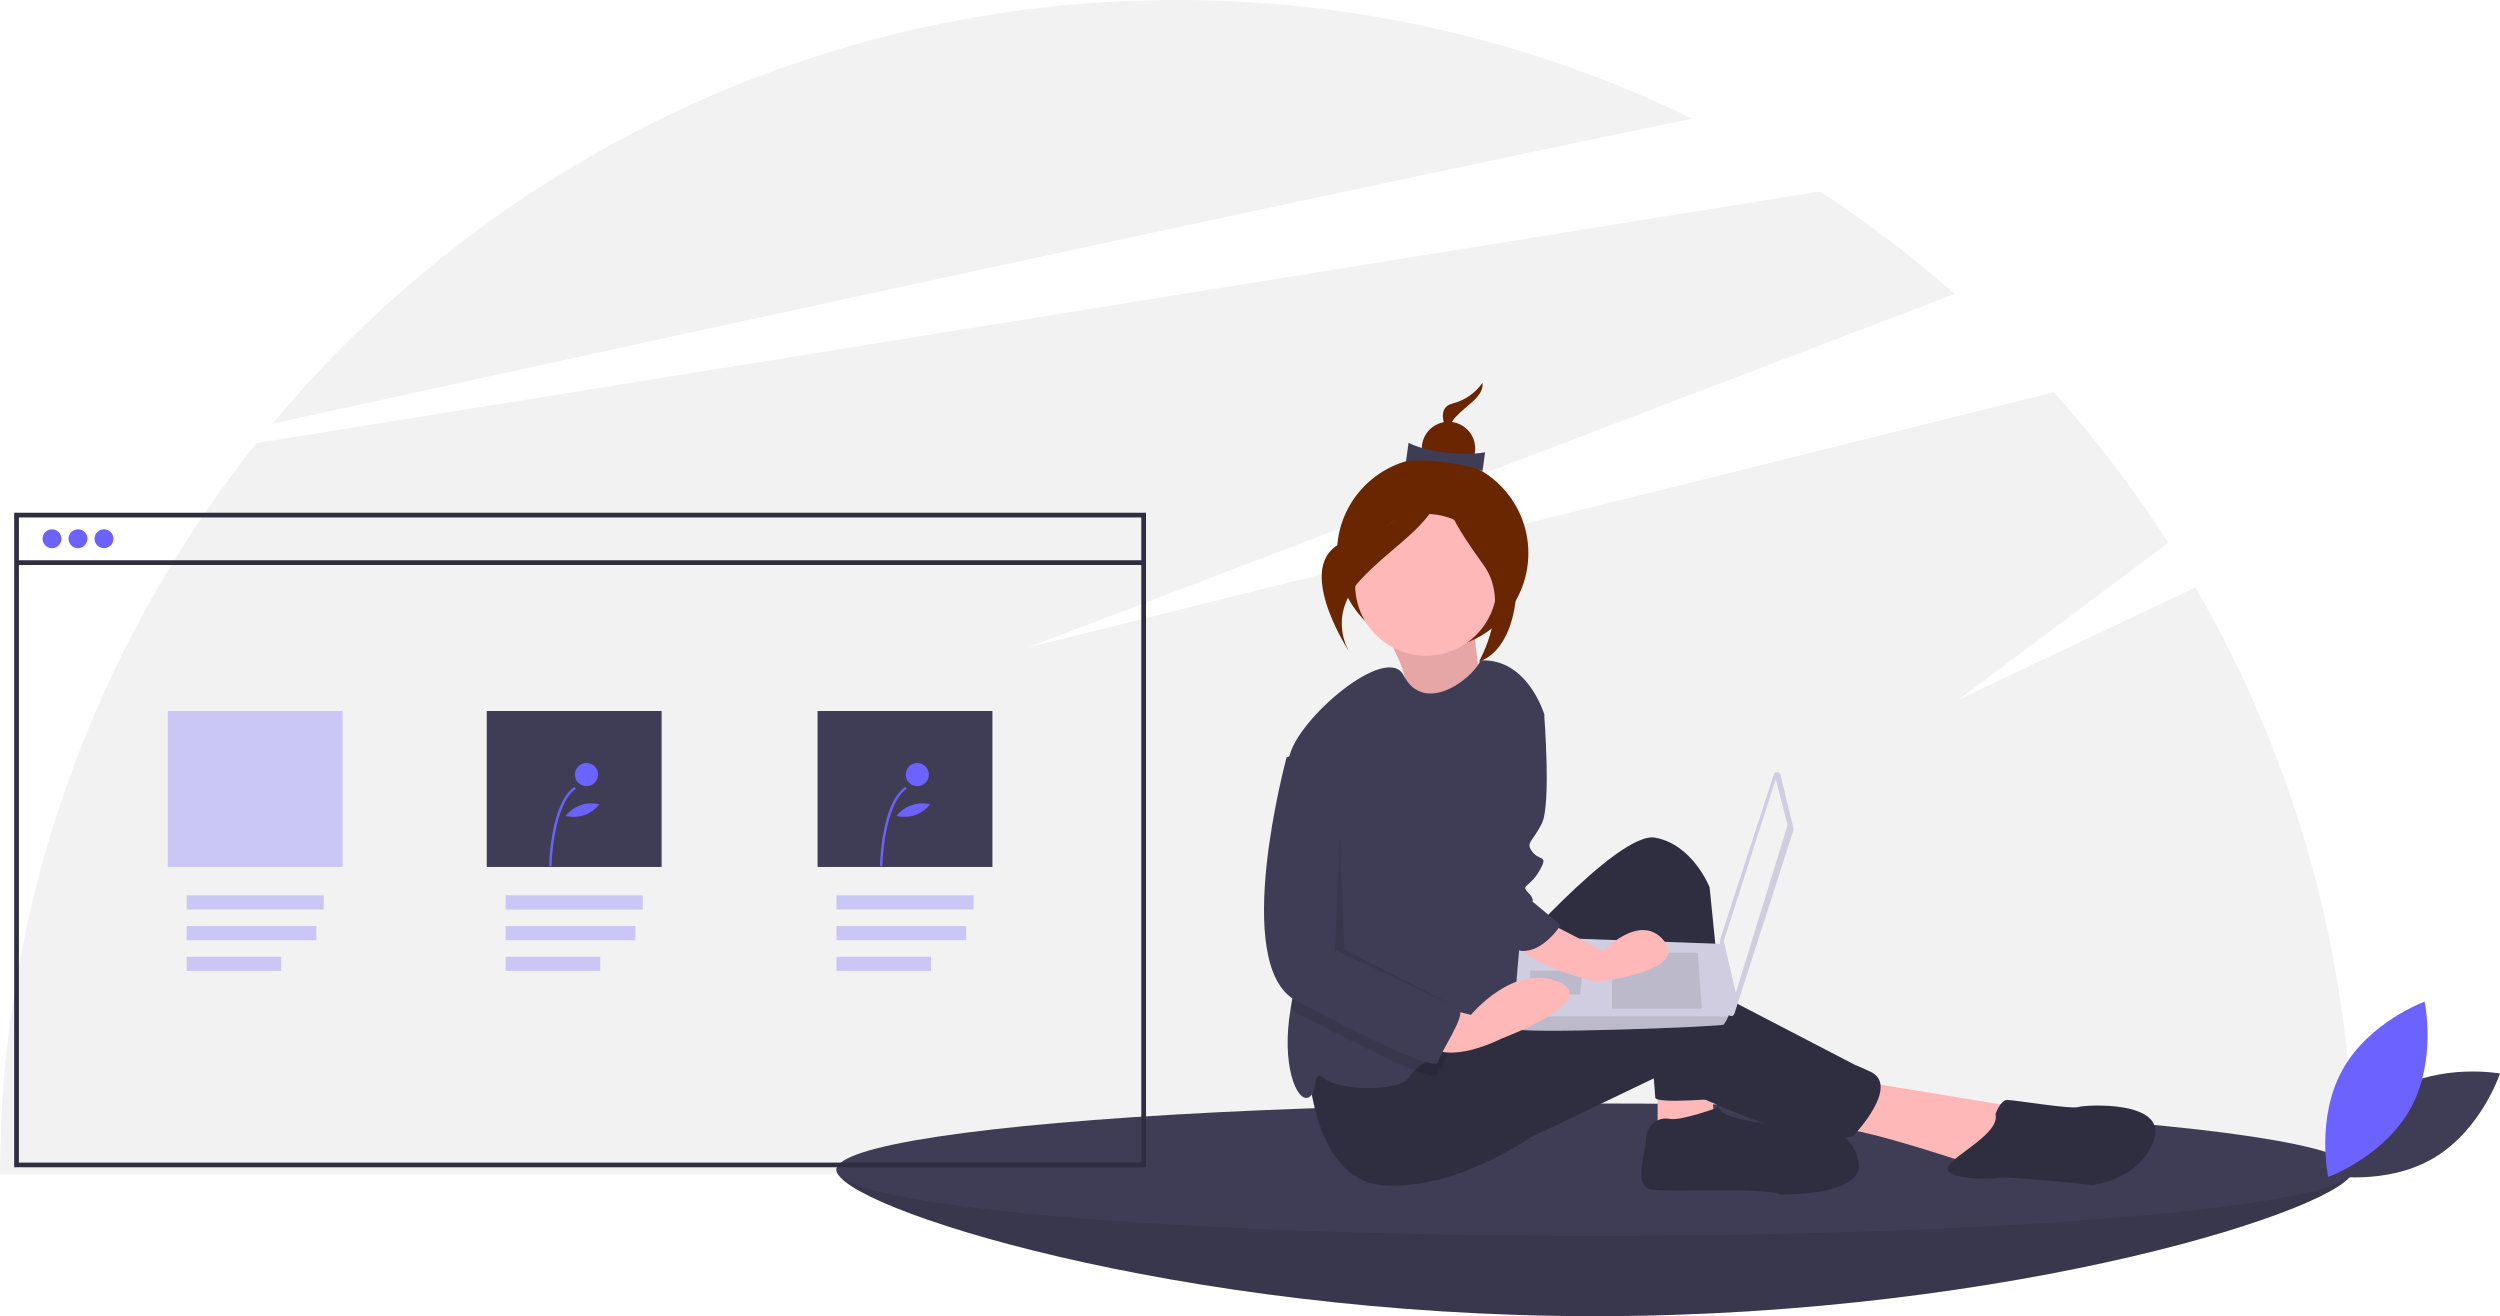 <?xml version="1.0" encoding="utf-8"?>
<!-- Generator: Adobe Illustrator 22.0.1, SVG Export Plug-In . SVG Version: 6.00 Build 0)  -->
<svg version="1.1" id="e8c09660-db65-4061-a2dc-920e909a0453"
	 xmlns="http://www.w3.org/2000/svg" xmlns:xlink="http://www.w3.org/1999/xlink" x="0px" y="0px" viewBox="0 0 1058 557"
	 style="enable-background:new 0 0 1058 557;" xml:space="preserve">
<style type="text/css">
	.st0{fill:#F2F2F2;}
	.st1{fill:#3F3D56;}
	.st2{opacity:0.1;enable-background:new    ;}
	.st3{fill:#FFB8B8;}
	.st4{fill:#692600;}
	.st5{fill:#2F2E41;}
	.st6{fill:#D0CDE1;}
	.st7{fill:#6C63FF;}
	.st8{opacity:0.3;fill:#6C63FF;enable-background:new    ;}
	.st9{opacity:0.3;}
</style>
<title>web_development</title>
<path class="st0" d="M929.1,248.6L829,296l88.6-66.3c-14.4-22.5-30.6-43.8-48.4-63.7L435,274l392.2-149.6
	c-17.9-15.8-37-30.3-57-43.4L108.6,187.5C38.4,275.4,0.1,384.5,0,497h996C995.9,409.8,972.9,324.1,929.1,248.6z"/>
<path class="st0" d="M716.1,50.2C648.2,17.1,573.6-0.1,498,0C344.2,0,206.6,69.8,115.3,179.3C271.7,145.1,544.1,85.7,716.1,50.2z"/>
<path class="st1" d="M996,495c0,15.5-143.7,62-321,62s-321-46.5-321-62s143.7,6,321,6S996,479.5,996,495z"/>
<path class="st2" d="M996,495c0,15.5-143.7,62-321,62s-321-46.5-321-62s143.7,6,321,6S996,479.5,996,495z"/>
<ellipse class="st1" cx="675" cy="495" rx="321" ry="28"/>
<path class="st3" d="M585.6,267.1c0,0,12.9,20.5,8.3,26s34.6,5.7,34.6,5.7s-5.9-29.8-4.2-36.6L585.6,267.1z"/>
<path class="st2" d="M585.6,267.1c0,0,12.9,20.5,8.3,26s34.6,5.7,34.6,5.7s-5.9-29.8-4.2-36.6L585.6,267.1z"/>
<circle class="st4" cx="606.3" cy="234.1" r="40.5"/>
<polygon class="st3" points="701.5,453.5 701.5,477.5 725.5,472.5 723.5,455.5 "/>
<path class="st3" d="M786.5,457.5l67,11l-17,25c0,0-47-16-59-16S786.5,457.5,786.5,457.5z"/>
<path class="st5" d="M634.5,409.5c0,0,50-58,66-55s23,21,23,21l9,89c0,0-32,3-32,0s-6-67-6-67s-47,104-72,35L634.5,409.5z"/>
<path class="st5" d="M553.5,448.5c0,0,1,50,31,53s63-20,63-20l54-25.9c0,0,64,33.9,83,24.9c0,0,20-21,7-27s-1,0-1,0l-77-40
	c0,0-15-4-41,7s-61,16-61,16L553.5,448.5z"/>
<circle class="st3" cx="603.5" cy="247.5" r="30"/>
<path class="st1" d="M646.5,331.5l-2,42c0,0,1,55-8,59c-4.5,2-13.7,6.1-22.1,10.5c-6.3,3.3-12.3,6.8-15.6,9.9
	c-0.9,0.7-1.6,1.6-2.2,2.6c-4,7-30,6-36,1s-2,6-7,8c-4.8,1.9-11.5-13.9-7.4-37.6c0.1-0.8,0.3-1.6,0.4-2.4c4.6-23-2.6-77.9-1.5-99.2
	c0.1-1.6,0.2-3.2,0.5-4.8c3-16,41.3-48.6,48.4-34.7c8.8,17.1,29.1,1.5,32.6-6.3c20-1,27,23,27,23L646.5,331.5z"/>
<path class="st5" d="M727.5,468.5c0,0-16,6-21,5s-10,3-10,9s-6,20,3,21s46-1,54,2c0,0,36,1,33-14s-18-14-18-14
	S727.5,475.5,727.5,468.5z"/>
<path class="st5" d="M844.5,471.5c0,0,2-6,5-6s27,4,30,3s38-3,32,14s-26,19-26,19s-36-4-41-3s-23,0-20-5S846.5,479.5,844.5,471.5z"
	/>
<path class="st6" d="M753.5,327.9l5.5,22.6c0.1,0.3,0.1,0.5,0,0.8L734,429c-0.2,0.7-1,1.2-1.8,0.9c-0.5-0.2-0.9-0.6-1-1.2l-3.4-30.3
	c0-0.2,0-0.4,0.1-0.6l22.8-70.1c0.2-0.7,1-1.1,1.8-0.9C753,327,753.4,327.4,753.5,327.9z"/>
<polygon class="st0" points="751.5,329.8 756.5,349.2 734.6,420.1 729.5,398.2 "/>
<path class="st6" d="M640.9,435.3c0.8,2.5,87.8-0.8,88.6-1.7c0.7-1.1,1.4-2.2,1.9-3.4c0.8-1.7,1.5-3.4,1.5-3.4l-3.4-27.3l-86.1-3.1
	c0,0-2.2,23.2-2.6,33.8C640.7,431.9,640.7,433.6,640.9,435.3z"/>
<polygon class="st2" points="718.5,403.2 720.2,426.9 682.2,426.9 682.2,403.2 "/>
<polygon class="st2" points="669.6,410.8 669.8,410.8 668.7,420.9 647.6,420.9 647.6,410.8 "/>
<path class="st2" d="M640.9,435.3c0.8,2.5,87.8-0.8,88.6-1.7c0.7-1.1,1.4-2.2,1.9-3.4h-90.6C640.7,431.9,640.7,433.6,640.9,435.3z"
	/>
<path class="st4" d="M627.4,162c-3.1,4.4-7.6,7.5-12.8,8.8c-8.9,2.4-0.1,15.8-0.1,15.8s-3.2-4.9,1.4-10S628.1,167.8,627.4,162z"/>
<circle class="st4" cx="613" cy="189.8" r="11.3"/>
<path class="st1" d="M627.4,199.3c-9.2-3.5-24.5-5.2-32.4-4l1.1-7.9c7.6,3.9,22.8,5.8,32.4,4L627.4,199.3z"/>
<path class="st4" d="M609.6,202.1c0,0-11.5,19.2-38.3,26.4s-0.2,47.5-0.2,47.5s-9.7-14.6,4.3-30.2S611.7,219.6,609.6,202.1z"/>
<path class="st4" d="M610.5,200.9c0,0,11.1,26.3,23.2,28.8s11.2,44.1-7.8,50.3c0,0,13.9-24.4,2-40.8S608.6,210,610.5,200.9z"/>
<path class="st2" d="M614.4,443c-2.5,4.7-5.4,9.5-5.9,11.5c-0.3,1.3-4,0.6-9.8-1.6c-11.5-4.4-31.6-14.4-50.2-24.4
	c-0.9-0.5-1.7-1-2.4-1.6c0.1-0.8,0.3-1.6,0.4-2.4c4.6-23-2.6-77.9-1.5-99.2l8.5-2.8l17,16v68c0,0,44,24,47,26
	C619,433.5,616.9,438.2,614.4,443z"/>
<path class="st3" d="M651.5,388.5l27,14c0,0,16-17,26-4s-29,17-29,17s-34-8-35-19S651.5,388.5,651.5,388.5z"/>
<path class="st3" d="M606.5,425.5l16,4c0,0,18-22,37-14s-24,24-24,24s-23,12-32,2S606.5,425.5,606.5,425.5z"/>
<path class="st1" d="M641.5,293.5c1,1,12,9,12,9s3,38-1,46s-7,8-4,12s7,1,3,8s-8,6-5,9s2,4,2,4l12,10c0,0-7.4,11.7-16.7,10.9
	s-17.3-45.9-17.3-45.9L641.5,293.5z"/>
<path class="st1" d="M553.5,317.5l-9,3c0,0-24,88,4,103s59,30,60,26s12-20,9-22s-47-26-47-26v-68L553.5,317.5z"/>
<polygon class="st2" points="567,354 565,402 618,427 569,402 "/>
<path class="st1" d="M1013.1,461.6c-20.2,11.9-28.1,35.8-28.1,35.8s24.7,4.6,44.9-7.3s28.1-35.8,28.1-35.8
	S1033.2,449.8,1013.1,461.6z"/>
<path class="st7" d="M1020.2,469c-11.3,20.5-34.9,29.1-34.9,29.1s-5.3-24.6,5.9-45.1s34.9-29.1,34.9-29.1S1031.4,448.5,1020.2,469z"
	/>
<circle class="st7" cx="22" cy="228" r="4"/>
<circle class="st7" cx="33" cy="228" r="4"/>
<circle class="st7" cx="44" cy="228" r="4"/>
<rect x="79" y="378.9" class="st8" width="58" height="6"/>
<rect x="79" y="391.9" class="st8" width="54.9" height="6"/>
<rect x="79" y="404.9" class="st8" width="40" height="6"/>
<g class="st9">
	<rect x="214" y="378.9" class="st7" width="58" height="6"/>
	<rect x="214" y="391.9" class="st7" width="54.9" height="6"/>
	<rect x="214" y="404.9" class="st7" width="40" height="6"/>
	<rect x="214" y="378.9" class="st8" width="58" height="6"/>
	<rect x="214" y="391.9" class="st8" width="54.9" height="6"/>
	<rect x="214" y="404.9" class="st8" width="40" height="6"/>
</g>
<rect x="354" y="378.9" class="st8" width="58" height="6"/>
<rect x="354" y="391.9" class="st8" width="54.9" height="6"/>
<rect x="354" y="404.9" class="st8" width="40" height="6"/>
<rect x="71" y="300.9" class="st8" width="74" height="66"/>
<rect x="206" y="300.9" class="st1" width="74" height="66"/>
<rect x="346" y="300.9" class="st1" width="74" height="66"/>
<path class="st7" d="M233.4,366.6l-1,0c0-1.1,0.6-26.6,10.7-33.6l0.6,0.8C234,340.5,233.4,366.3,233.4,366.6z"/>
<circle class="st7" cx="248.2" cy="327.8" r="4.9"/>
<path class="st7" d="M247.2,345c-2.5,0.8-5.2,0.9-7.8,0.3c3.4-4.3,8.9-6.2,14.2-4.9C251.9,342.5,249.7,344.1,247.2,345z"/>
<path class="st7" d="M373.4,366.6l-1,0c0-1.1,0.6-26.6,10.7-33.6l0.6,0.8C374,340.5,373.4,366.3,373.4,366.6z"/>
<circle class="st7" cx="388.2" cy="327.8" r="4.9"/>
<path class="st7" d="M387.2,345c-2.5,0.8-5.2,0.9-7.8,0.3c3.4-4.3,8.9-6.2,14.2-4.9C391.9,342.5,389.7,344.1,387.2,345z"/>
<path class="st5" d="M485,494H6V217h479V494z M8,492h475V219H8V492z"/>
<rect x="7" y="237.1" class="st5" width="477" height="2"/>
</svg>
